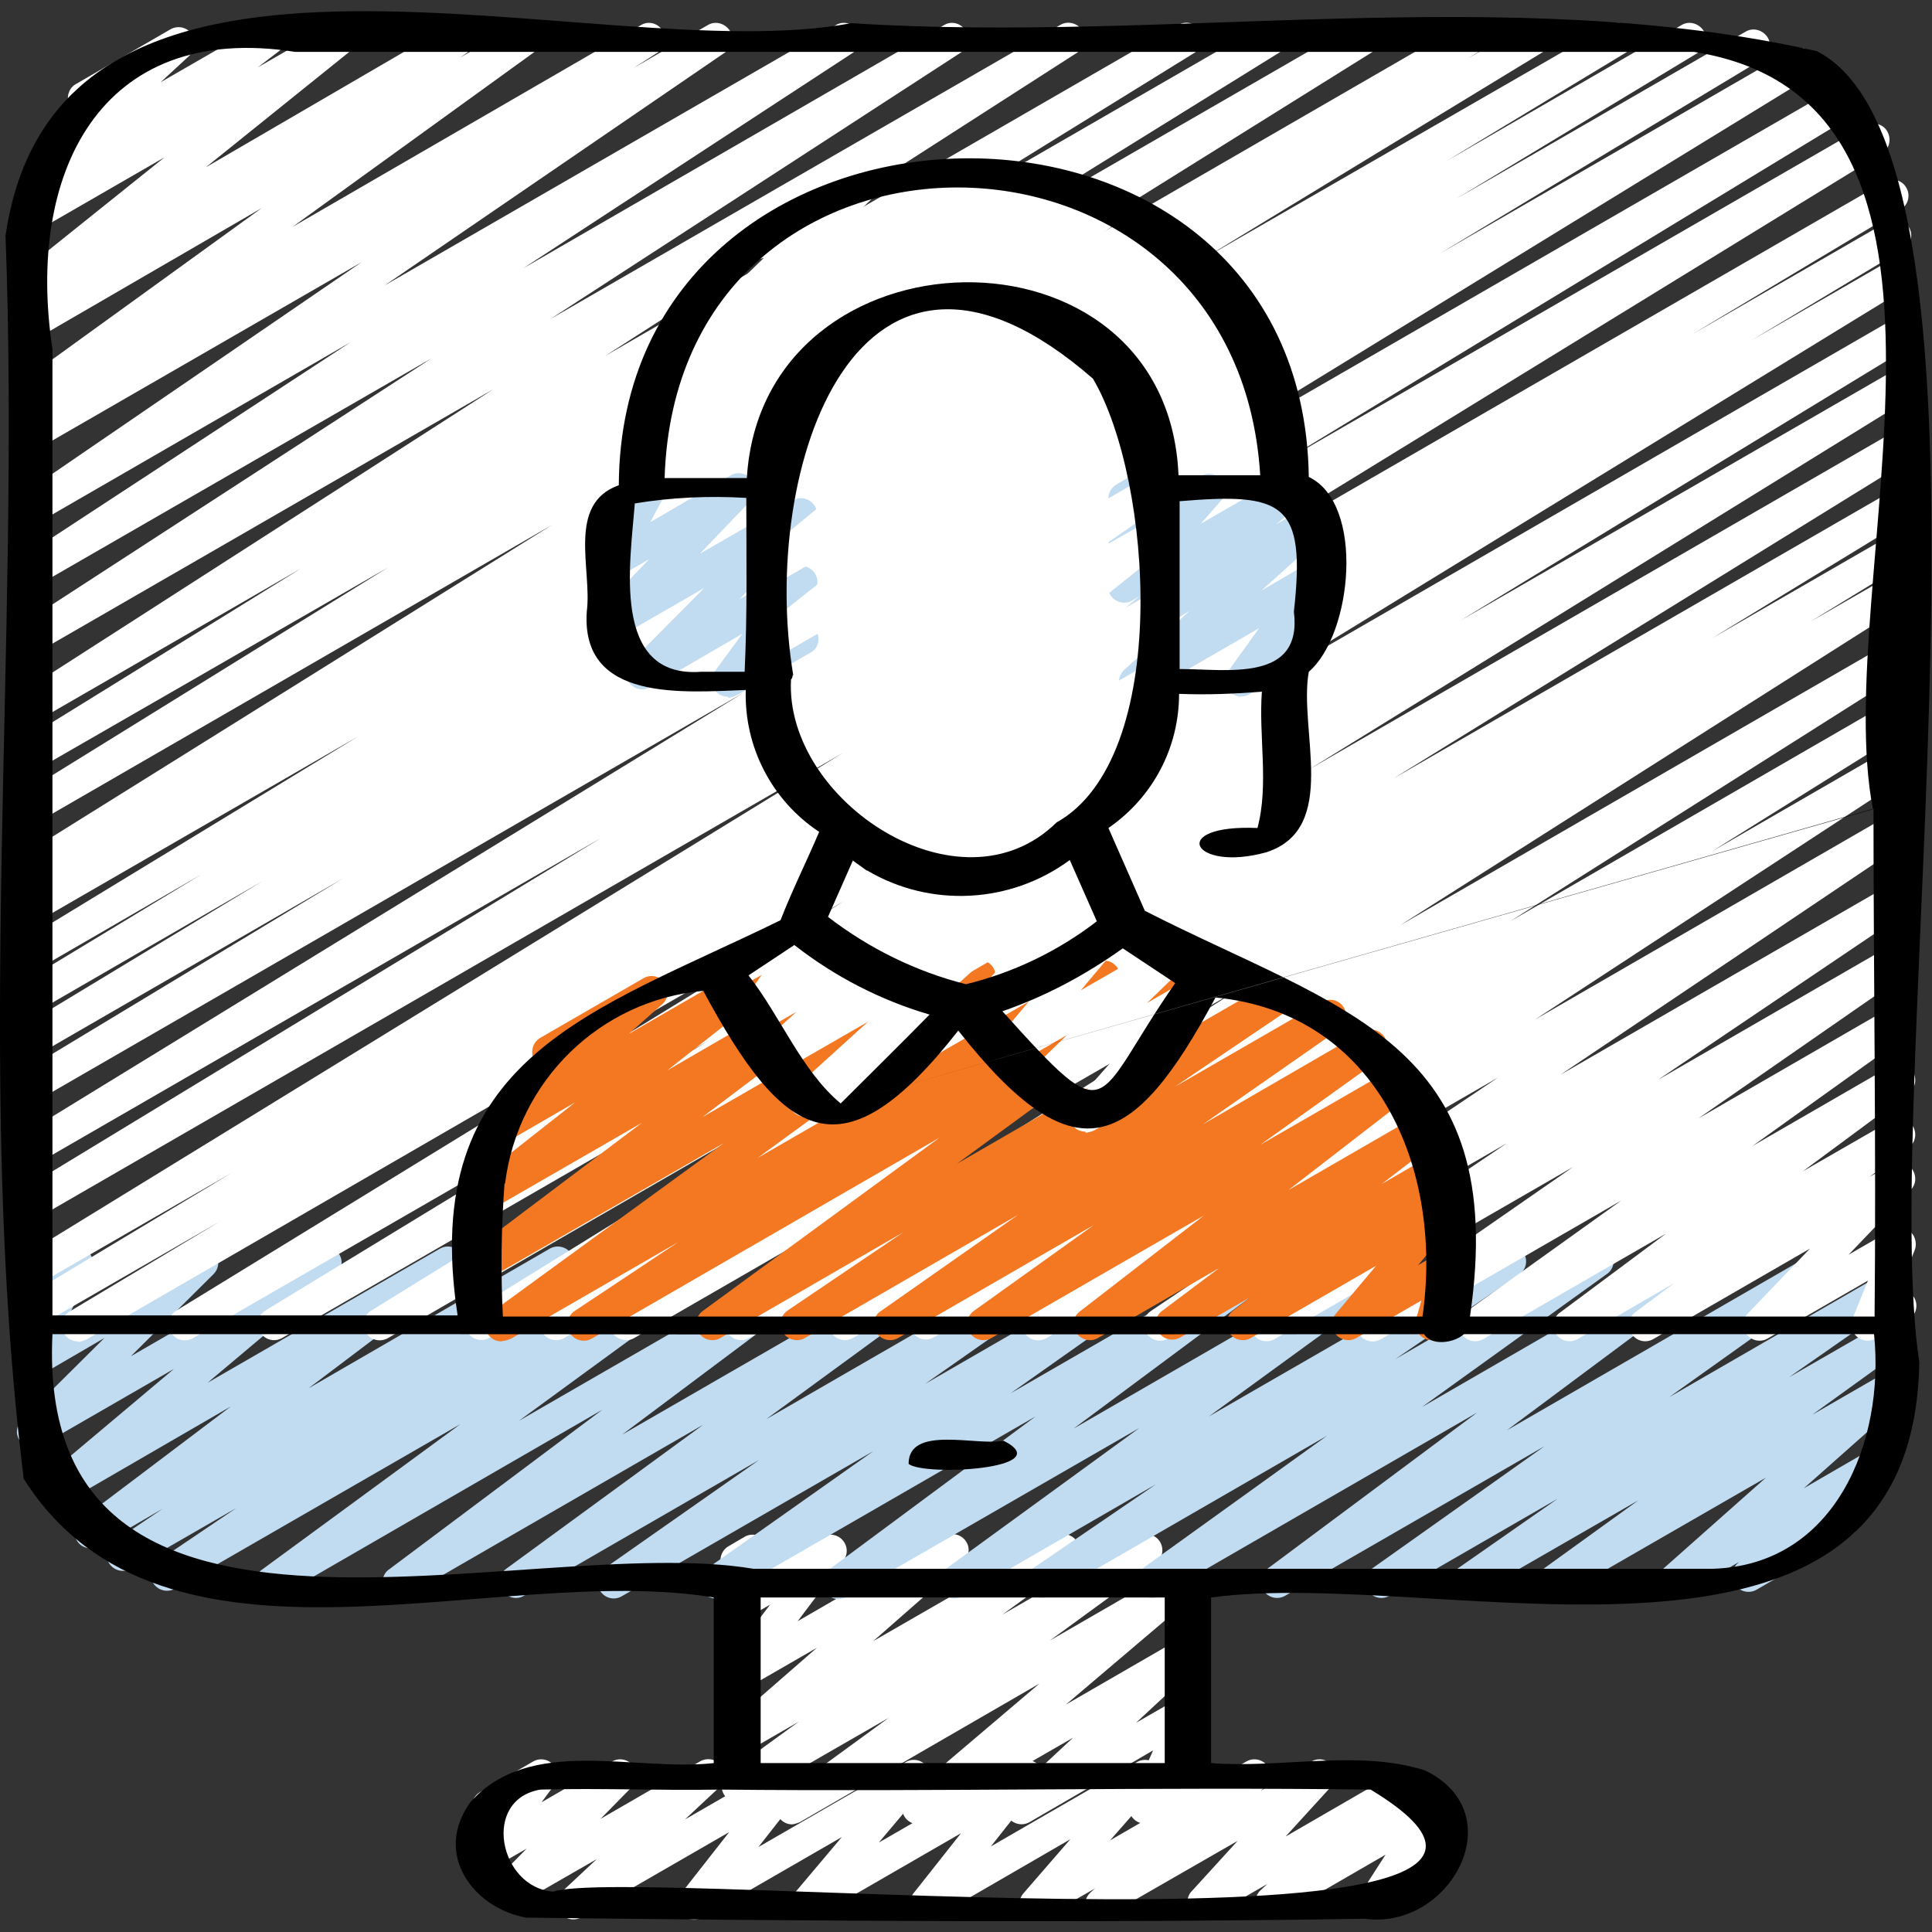 <?xml version="1.0" encoding="UTF-8"?>
<svg id="Layer_1" data-name="Layer 1" xmlns="http://www.w3.org/2000/svg" viewBox="0 0 35 35">
  <rect x="0" y="0" width="35" height="35" fill="#333333" stroke="none"/>
  <defs>
    <style>
      .cls-1 {
        fill: #f47721;
      }

      .cls-1, .cls-2, .cls-3, .cls-4 {
        stroke-width: 0px;
      }

      .cls-3 {
        fill: #fff;
      }

      .cls-4 {
        fill: #c1dbf0;
      }
    </style>
  </defs>
  <path class="cls-3" d="m14.35,33.05c-.16,0-.29-.13-.29-.3,0-.09.04-.18.12-.23l1.92-1.4-2.59,1.49c-.14.08-.32.03-.4-.11-.07-.13-.04-.29.08-.38l1.28-.93-.97.56c-.14.08-.32.03-.4-.11-.07-.12-.04-.27.06-.36l1.64-1.43-1.3.75c-.14.08-.32.03-.4-.11-.06-.1-.05-.23.02-.32l.83-1.1-.45.26c-.14.08-.32.03-.4-.11-.04-.07-.05-.15-.03-.23l.14-.47s-.09-.06-.12-.11c-.08-.14-.03-.32.11-.4l.29-.17c.14-.08.32-.03.4.11.04.07.05.15.03.23l-.08.27,1.06-.61c.14-.08.32-.03.4.11.06.1.05.23-.02.32l-.83,1.1,2.66-1.54c.14-.08.32-.03.4.11.07.12.04.27-.06.36l-1.63,1.43,3.3-1.9c.14-.08.32-.03.4.11.07.13.04.29-.08.38l-1.28.93,2.46-1.42c.14-.08.32-.03.4.11.07.13.04.29-.08.38l-1.92,1.4,2.34-1.35c.14-.08.32-.03.4.11.07.12.04.28-.06.37l-2.39,2.03,2.06-1.19c.14-.08.32-.04.4.1.07.12.05.27-.05.36l-1.14,1.06.8-.46c.14-.08.32-.03.4.11.05.08.05.18.01.26l-.41.92c.14-.08.32-.03.4.11.08.14.03.32-.11.4l-.78.45c-.14.08-.32.03-.4-.11-.05-.08-.05-.18-.01-.26l.41-.92-2.24,1.3c-.14.08-.32.03-.4-.11-.07-.12-.05-.27.05-.36l1.14-1.06-2.66,1.53c-.14.08-.32.03-.4-.11-.07-.12-.04-.28.06-.37l2.39-2.03-4.34,2.51s-.09.04-.15.04h0Z"/>
  <path class="cls-4" d="m26.57,28.95c-.16,0-.29-.13-.29-.29,0-.1.05-.18.12-.24l1.82-1.27-3.05,1.76c-.14.08-.32.03-.4-.11-.07-.13-.04-.29.08-.38l3.13-2.22-4.7,2.71c-.14.08-.32.03-.4-.11-.07-.13-.04-.29.08-.38l3.8-2.83-5.75,3.32c-.14.08-.32.03-.4-.11-.08-.13-.04-.3.08-.38l3.35-2.41-5.02,2.9c-.14.08-.32.02-.4-.12-.07-.13-.03-.29.08-.37l2.24-1.53-3.51,2.03c-.14.08-.32.03-.4-.1-.08-.13-.04-.3.08-.38l3.53-2.57-5.31,3.06c-.14.08-.32.03-.4-.11-.07-.13-.04-.29.08-.38l3.75-2.78-5.65,3.26c-.14.08-.32.03-.4-.11-.07-.13-.04-.29.08-.38l3.03-2.14-4.56,2.63c-.14.08-.32.03-.4-.12-.07-.13-.03-.29.08-.38l2.81-1.97-4.26,2.46c-.14.08-.32.03-.4-.11-.07-.13-.04-.29.08-.38l3.57-2.61-5.37,3.1c-.14.08-.32.03-.4-.11-.07-.13-.04-.29.08-.37l3.86-2.89-5.85,3.38c-.13.08-.31.04-.39-.09-.08-.13-.05-.3.07-.39l3.6-2.64-5.17,2.98c-.14.08-.32.03-.4-.11-.08-.13-.04-.3.09-.39l1.42-.96-1.91,1.1c-.14.08-.32.03-.4-.11-.07-.13-.03-.29.09-.38l.89-.6-1.15.67c-.13.09-.32.05-.4-.08-.09-.13-.05-.32.08-.4h0l2.7-2.04-3.02,1.75c-.14.08-.32.03-.4-.11-.07-.12-.04-.27.06-.36l2.33-1.96-2.41,1.39c-.14.08-.32.03-.4-.12-.06-.11-.04-.25.05-.34l1.5-1.49-1.22.71c-.14.08-.32.03-.4-.11-.05-.08-.05-.18-.01-.27l.58-1.2s-.08-.06-.11-.11c-.08-.14-.04-.32.1-.4h0s.41-.24.41-.24c.14-.08.32-.03.4.11.05.08.05.18.01.27l-.47.97,2.34-1.35c.14-.08.32-.03.4.12.06.11.04.25-.05.34l-1.5,1.49,3.38-1.95c.14-.08.32-.03.4.11.07.12.04.27-.06.36l-2.33,1.96,4.21-2.43c.14-.08.32-.03.4.11.07.13.04.29-.08.38l-2.7,2.04,4.37-2.53c.14-.08.32-.03.4.11.08.13.04.3-.09.39l-.89.6,1.89-1.09c.14-.08.32-.03.4.11.07.13.03.29-.09.38l-1.42.96,2.52-1.46c.14-.08.32-.03.4.11.07.13.04.29-.08.38l-3.6,2.63,5.41-3.12c.14-.08.32-.03.4.11.07.13.04.29-.08.37l-3.86,2.89,5.86-3.38c.14-.08.32-.03.4.11.07.13.04.29-.08.38l-3.57,2.61,5.37-3.1c.14-.08.32-.03.4.11.07.13.04.29-.08.38l-2.81,1.97,4.26-2.46c.14-.08.32-.03.4.11.08.13.04.3-.08.38l-3.03,2.14,4.56-2.63c.14-.08.32-.03.4.11.07.13.04.29-.08.38l-3.74,2.78,5.66-3.27c.14-.08.32-.03.4.1.08.13.04.3-.08.38l-3.53,2.57,5.31-3.06c.14-.08.32-.03.4.11.07.13.04.29-.09.38l-2.24,1.53,3.51-2.03c.14-.08.32-.03.4.11.08.13.04.3-.08.38l-3.35,2.41,5.02-2.9c.14-.08.32-.03.4.11.07.13.04.29-.08.38l-3.8,2.83,5.75-3.32c.14-.08.32-.03.4.11.07.13.04.29-.08.38l-3.13,2.23,3.67-2.12c.14-.08.32-.03.4.11.07.13.04.29-.08.38l-1.82,1.27,1.79-1.03c.14-.08.32-.03.4.11.07.13.04.29-.08.38l-1.69,1.22,1.37-.79c.14-.08.32-.03.4.11.07.12.04.27-.06.36l-1.86,1.65,1.26-.73c.14-.08.32-.04.4.1.07.12.05.28-.06.37l-.72.62s.06.06.08.09c.08.14.03.32-.11.4l-1.71.99c-.14.08-.32.03-.4-.11-.07-.12-.04-.28.06-.37l.02-.02-1.03.59c-.14.08-.32.03-.4-.11-.07-.12-.04-.27.06-.36l1.86-1.65-3.68,2.12c-.14.08-.32.03-.4-.11-.07-.13-.04-.29.08-.38l1.69-1.22-2.97,1.71s-.09.04-.14.04h0Z"/>
  <path class="cls-3" d="m19.95,34.79c-.16,0-.29-.13-.29-.29,0-.09.04-.17.11-.23l.07-.06-.93.53c-.14.08-.32.03-.4-.11-.06-.11-.05-.24.03-.33l.85-.98-2.47,1.43c-.14.08-.32.03-.4-.11-.06-.1-.05-.23.02-.33l.87-1.1-2.65,1.53c-.14.08-.32.03-.4-.11-.06-.11-.05-.24.03-.33l.86-1.02-2.53,1.46c-.14.08-.32.03-.4-.11-.06-.1-.05-.23.02-.33l.87-1.11-2.67,1.54c-.14.08-.32.04-.4-.1-.07-.12-.05-.28.05-.37l.62-.58-1.48.85c-.14.08-.32.03-.4-.11-.07-.11-.05-.26.04-.35l.57-.58-.68.39c-.14.08-.32.03-.4-.11-.06-.1-.05-.22.02-.32l.32-.43c-.16-.02-.27-.17-.25-.33.01-.09.06-.17.14-.22l.97-.56c.14-.08.32-.03.4.11.06.1.05.22-.02.32l-.23.31,1.28-.74c.14-.08.32-.03.4.11.06.11.05.25-.04.35l-.57.58,1.8-1.04c.14-.08.32-.04.4.1.07.12.05.28-.05.37l-.62.58,1.82-1.05c.14-.08.32-.03.4.11.06.1.05.23-.02.33l-.87,1.11,2.67-1.54c.14-.08.32-.03.4.11.06.11.05.24-.03.33l-.86,1.02,2.53-1.46c.12-.07.28-.04.37.06.09.11.09.26,0,.37l-.87,1.1,2.65-1.53c.14-.08.32-.03.4.11.06.11.05.24-.03.33l-.86.98,2.47-1.43c.14-.08.32-.03.4.11.07.12.04.27-.07.36l-.07.06.92-.53c.14-.08.32-.03.4.11.06.11.05.25-.04.34l-.83.91,2.11-1.22c.14-.08.32-.03.4.11.07.12.04.27-.06.36l-.12.11.24-.14c.14-.08.32-.03.4.11.05.09.05.21,0,.3l-.45.7.1-.06c.14-.08.32-.03.4.11.08.14.03.32-.11.4l-1.15.66c-.14.08-.32.03-.4-.11-.05-.09-.05-.21,0-.3l.45-.7-1.92,1.11c-.14.08-.32.03-.4-.11-.07-.12-.04-.27.06-.36l.12-.11-1.01.58c-.14.08-.32.03-.4-.11-.06-.11-.05-.25.04-.34l.83-.91-2.35,1.35s-.1.04-.15.04Z"/>
  <path class="cls-3" d="m1.41,24.3c-.16,0-.29-.13-.29-.29,0-.1.05-.2.14-.25l2.72-1.63-3.29,1.9c-.14.08-.32.02-.39-.12-.07-.13-.03-.3.1-.38l3.81-2.29-3.52,2.03c-.14.08-.32.02-.39-.12-.07-.13-.03-.3.1-.38l14.87-9.13L.69,22.06c-.14.08-.32.02-.4-.12-.07-.13-.03-.3.1-.38l10.5-6.38L.69,21.07c-.15.07-.32,0-.39-.14-.06-.13-.02-.28.09-.36l13.08-8.02L.69,19.93c-.14.08-.32.02-.4-.12-.07-.13-.03-.3.1-.38l5.83-3.52-5.54,3.2c-.14.08-.32.02-.4-.12-.07-.13-.03-.3.1-.38l4.38-2.65-4.08,2.36c-.14.08-.32.02-.4-.12-.07-.13-.03-.3.1-.38l3.27-1.98-2.97,1.72c-.14.08-.32.02-.4-.12-.07-.13-.03-.3.1-.38l6.11-3.72-5.82,3.36c-.14.08-.32.02-.39-.12-.07-.13-.03-.3.1-.38l.26-.16c-.15.06-.32,0-.38-.16-.05-.13,0-.28.11-.36l9.63-6.01L.69,14.89c-.14.08-.32.04-.4-.1-.08-.14-.04-.32.1-.4l6.64-4.11L.69,13.93c-.14.08-.32.03-.4-.11-.08-.14-.03-.31.1-.39l5.06-3.13L.69,13.05c-.14.08-.32.03-.4-.12-.07-.13-.03-.3.09-.38l8.56-5.5L.69,11.81c-.14.08-.32.03-.4-.11-.07-.13-.03-.3.09-.38l7.44-4.83L.69,10.6c-.14.08-.32.03-.4-.11-.07-.13-.03-.3.09-.38l5.97-3.91L.69,9.47c-.14.08-.32.02-.4-.12-.07-.13-.03-.29.08-.37l6.18-4.23L.69,8.13c-.14.08-.32.02-.39-.12-.07-.13-.03-.29.09-.38l.45-.29-.15.08c-.14.08-.32.03-.4-.11-.07-.13-.04-.29.08-.38l4.37-3.16L.69,6.12c-.14.08-.32.03-.4-.12-.07-.13-.03-.29.09-.38l.24-.16c-.12.04-.25-.01-.32-.12-.09-.13-.06-.3.06-.39l2.62-2.1-2.27,1.31c-.14.08-.32.03-.4-.11-.07-.13-.04-.29.08-.38l.43-.32c-.12.04-.25,0-.32-.11-.09-.12-.07-.29.04-.39l.88-.81c-.15-.06-.23-.22-.17-.37.02-.06.07-.12.13-.15l1.71-.99c.14-.08.32-.03.4.11.07.12.04.26-.05.36l-.53.49,1.82-1.05c.14-.08.32-.03.4.11.07.13.04.29-.08.38l-.38.29,1.34-.77c.14-.08.32-.03.4.11.07.12.04.28-.07.37l-2.61,2.1L8.16.45c.14-.08.32-.03.4.12.07.13.03.29-.09.38l-.13.09,1.01-.58c.14-.08.32-.03.4.11.07.13.04.29-.08.38l-4.37,3.16L11.62.45c.14-.08.32-.02.39.12.07.13.03.29-.09.38l-.44.28,1.35-.78c.14-.08.32-.02.4.12.07.13.03.29-.08.37l-6.18,4.23L15.15.45c.14-.08.32-.02.4.12.07.13.03.29-.09.38l-5.98,3.91L17.11.45c.14-.08.32-.02.39.12.07.13.03.29-.09.38l-7.44,4.83L19.21.45c.14-.08.32-.03.4.11.08.13.04.3-.09.39l-8.56,5.5L21.35.45c.14-.08.32-.03.4.11.07.13.03.3-.1.39l-5.06,3.13L22.88.45c.14-.08.32-.03.4.11.07.13.03.3-.1.39l-6.63,4.11L24.54.45c.14-.08.32-.02.4.12.07.13.03.3-.09.38l-9.63,6.01L26.48.45c.14-.08.32-.02.39.12.07.13.03.3-.1.38l-.18.11,1.06-.61c.14-.08.32-.02.39.12.07.13.03.3-.1.38l-6.11,3.72L29.16.45c.14-.08.32-.02.4.12.07.13.03.3-.1.38l-3.26,1.97L30.47.45c.14-.08.32-.02.4.12.07.13.03.3-.1.38l-4.37,2.64,5.23-3.02c.14-.08.32-.02.4.12.07.13.03.3-.1.38l-5.84,3.52,6.37-3.68c.14-.08.32-.04.4.1.08.14.04.32-.1.4l-13.08,8.02,13.6-7.85c.14-.08.32-.03.4.11.08.14.03.31-.1.39l-10.5,6.38,10.71-6.18c.14-.08.32-.04.4.1s.04.32-.1.4h0l-14.87,9.13,14.93-8.62c.14-.08.32-.02.39.12.07.13.03.3-.1.38l-3.79,2.27,3.55-2.05c.14-.08.32-.02.39.12.07.13.03.3-.1.38l-2.75,1.65,2.46-1.42c.14-.08.31-.03.4.1.08.14.04.31-.1.4l-12.09,7.41,11.79-6.81c.14-.08.32-.02.4.12.07.13.03.3-.1.38l-8.04,4.9,7.75-4.47c.14-.08.32-.02.4.12.07.13.03.3-.1.38l-10.78,6.66,10.48-6.05c.14-.07.32-.02.39.12.07.13.03.29-.09.38l-9.26,5.72,8.96-5.17c.14-.08.32-.03.4.11.08.14.03.31-.1.39l-3.49,2.13,3.19-1.84c.14-.07.32-.02.39.12.07.13.03.29-.1.38l-1.7,1.04,1.41-.81c.14-.08.32-.02.4.12.07.13.03.3-.09.38l-9.15,5.81,8.85-5.11c.14-.08.32-.02.4.12.07.13.03.3-.09.38l-7.17,4.54,6.87-3.97c.14-.08.32-.02.4.12.07.13.03.3-.09.38l-3.52,2.2,3.22-1.86c.14-.08.32-.03.4.11.08.13.04.3-.09.39l-6.74,4.41,6.44-3.72c.14-.09.32-.04.4.09s.04.32-.09.4l-6.29,4.23,5.98-3.45c.14-.09.32-.04.4.09s.04.32-.09.4l-4.52,3.05,4.21-2.43c.14-.08.32-.03.4.11.08.13.04.3-.09.39l-3.79,2.63,3.48-2.01c.14-.08.32-.03.4.11.07.13.04.29-.08.38l-2.82,2.02,2.51-1.45c.14-.08.32-.03.4.11.07.13.04.29-.08.38l-1.92,1.42,1.6-.92c.14-.08.32-.03.4.11.07.13.04.29-.08.38l-.71.53.39-.22c.14-.08.32-.03.4.11.06.11.05.25-.04.34l-1.13,1.18.78-.45c.14-.08.32-.03.4.11.04.08.05.17.02.25l-.29.73c.11,0,.22.05.28.14.08.14.03.32-.11.4l-.59.34c-.14.08-.32.03-.4-.11-.04-.08-.05-.17-.02-.25l.28-.69-1.82,1.05c-.14.08-.32.03-.4-.11-.06-.11-.05-.25.04-.34l1.13-1.18-2.84,1.64c-.14.08-.32.03-.4-.11-.07-.13-.04-.29.08-.38l.71-.53-1.76,1.02c-.14.08-.32.03-.4-.11-.07-.13-.04-.29.08-.37l1.92-1.43-3.31,1.91c-.14.08-.32.03-.4-.11-.07-.13-.04-.29.08-.38l2.82-2.02-4.35,2.51c-.14.08-.32.04-.4-.1-.08-.13-.04-.31.09-.39l3.79-2.63-5.41,3.12c-.14.08-.32.03-.4-.11-.08-.13-.04-.3.09-.39l4.52-3.05-6.14,3.54c-.14.08-.32.03-.4-.11-.08-.13-.04-.3.09-.39l6.29-4.23-8.18,4.72c-.14.08-.32.04-.4-.1-.08-.14-.04-.32.1-.4l6.74-4.41-8.49,4.9c-.14.08-.32.02-.39-.12-.07-.13-.03-.29.09-.38l3.51-2.19-4.67,2.7c-.14.08-.32.03-.4-.12-.07-.13-.03-.3.09-.38l7.18-4.55-8.75,5.05c-.14.08-.32.03-.4-.12-.07-.13-.03-.3.09-.38l9.15-5.8-10.92,6.3c-.14.08-.32.03-.4-.11-.08-.14-.03-.31.1-.39l1.7-1.04-2.67,1.54c-.14.08-.32.03-.4-.11-.08-.14-.03-.31.1-.39l3.48-2.12-4.54,2.62c-.14.08-.32.02-.4-.12-.07-.13-.03-.3.1-.38l9.26-5.73-10.79,6.23c-.14.08-.32.04-.4-.1-.08-.14-.04-.32.1-.4l10.78-6.66-12.4,7.16c-.14.08-.32.03-.4-.11-.08-.14-.03-.31.1-.39l8.03-4.89-9.34,5.39c-.14.08-.32.04-.4-.1s-.04-.32.1-.4l12.1-7.42L1.56,24.27s-.09.04-.15.04h0Z"/>
  <path class="cls-3" d="m13.4,10.31c-.16,0-.29-.13-.29-.29,0-.1.05-.19.13-.24l.19-.13-1.07.62c-.14.08-.32.03-.4-.11-.08-.13-.04-.3.09-.39l.36-.24-.05.03c-.14.08-.32.03-.4-.1-.08-.13-.04-.3.09-.39l2.65-1.87-2.32,1.34c-.14.08-.32.03-.4-.11-.07-.13-.04-.29.08-.38l2.01-1.43-1.58.91c-.14.08-.32.03-.4-.11-.08-.13-.04-.3.08-.38l1.12-.81-.56.32c-.14.08-.32.03-.4-.1-.07-.12-.05-.26.05-.36l1.46-1.42c-.15.06-.32-.02-.37-.17-.05-.13,0-.28.13-.35l1.98-1.14c.14-.08.32-.03.4.1.07.12.05.26-.05.36l-1.45,1.41,3.57-2.06c.14-.08.32-.03.4.11.08.13.04.3-.08.38l-1.12.81,1.87-1.08c.14-.08.32-.03.4.11.07.13.04.29-.08.38l-2.01,1.43,2.64-1.52c.14-.08.32-.02.4.12.07.13.03.29-.08.37l-2.65,1.87,3.12-1.8c.14-.08.32-.03.4.11.08.13.04.3-.09.39l-.36.23.49-.28c.14-.08.32-.03.4.11.08.13.04.3-.09.39l-.19.12.23-.13c.14-.08.32-.03.4.11.07.13.04.29-.08.38l-2.59,1.95,2.71-1.56c.14-.08.32-.03.4.11.07.13.04.29-.08.38l-1.31.97,1.22-.71c.14-.08.32-.04.4.1.07.12.04.28-.07.37l-1.19.98,1.02-.59c.14-.08.32-.03.4.11.06.1.05.23-.02.32l-.88,1.13.58-.34c.14-.08.32-.03.4.11.04.07.05.14.03.22l-.15.58c.15.07.21.24.14.39-.03.05-.07.1-.12.13l-.29.17c-.14.08-.32.03-.4-.11-.04-.07-.05-.14-.03-.22l.1-.42-1.29.74c-.14.08-.32.03-.4-.11-.06-.1-.05-.23.02-.32l.88-1.13-2.71,1.57c-.14.08-.32.03-.4-.11-.07-.12-.04-.28.07-.37l1.19-.98-2.54,1.46c-.14.08-.32.03-.4-.11-.07-.13-.04-.29.08-.38l1.31-.97-2.53,1.46c-.14.08-.32.03-.4-.11-.07-.13-.04-.29.08-.38l2.59-1.95-4.22,2.44s-.09.04-.15.04h0Z"/>
  <path class="cls-1" d="m9.08,24.3c-.16,0-.29-.13-.29-.3,0-.09.04-.18.12-.23l4.2-3.06-4.25,2.45c-.14.08-.32.03-.4-.11-.07-.13-.04-.29.08-.38l3.09-2.33-2.76,1.59c-.14.08-.32.03-.4-.11-.07-.12-.04-.28.07-.37l1.88-1.48-1.26.73c-.14.08-.32.03-.4-.11-.07-.12-.04-.27.06-.37l1.01-.89c-.06-.02-.11-.07-.15-.13-.08-.14-.03-.32.11-.4l1.87-1.08c.14-.08.32-.03.4.11.07.12.04.27-.06.36l-.61.54,2.25-1.3c.14-.08.32-.03.4.11.07.12.04.28-.07.37l-1.88,1.48,3.4-1.97c.14-.08.32-.03.4.11.07.13.04.29-.08.38l-3.09,2.33,4.88-2.81c.14-.08.32-.03.4.11.07.13.04.29-.08.38l-4.2,3.06,6.14-3.54c.14-.08.32-.03.4.12.07.13.03.29-.09.38l-1.88,1.25,3.02-1.74c.14-.08.32-.03.4.11.07.13.04.29-.08.38l-4.29,3.14,5.73-3.31c.14-.08.32-.03.4.11.08.13.04.3-.09.39l-2.1,1.42,2.67-1.54c.14-.08.32-.03.4.11.07.13.04.29-.08.38l-2.48,1.73,2.9-1.68c.14-.08.32-.03.4.11.07.13.04.29-.08.38l-2.18,1.56,2.43-1.4c.14-.08.32-.03.4.11.07.13.04.29-.07.37l-2.25,1.74,2.39-1.38c.14-.08.32-.03.4.11.07.13.04.28-.07.37l-1.03.79.93-.54c.14-.08.32-.03.4.11.07.13.04.29-.07.38l-.32.25.08-.04c.14-.08.32-.03.4.11.06.11.05.24-.03.33l-.73.87.38-.22c.14-.08.32-.03.4.11.04.07.05.15.03.22l-.14.52c.05.03.09.07.12.12.08.14.03.32-.11.4l-.29.17c-.14.08-.32.03-.4-.11-.04-.07-.05-.15-.03-.22l.1-.35-1.18.68c-.14.08-.32.03-.4-.11-.06-.11-.05-.24.03-.33l.73-.87-2.27,1.31c-.14.08-.32.03-.4-.11-.07-.13-.04-.29.07-.38l.32-.25-1.27.73c-.14.08-.32.03-.4-.11-.07-.13-.04-.29.07-.37l1.04-.78-2.2,1.27c-.14.08-.32.03-.4-.11-.07-.13-.04-.29.07-.37l2.25-1.74-3.85,2.22c-.14.08-.32.03-.4-.11-.07-.13-.04-.29.08-.38l2.18-1.56-3.55,2.05c-.14.08-.32.03-.4-.11-.08-.13-.04-.3.09-.38l2.48-1.74-3.86,2.23c-.14.08-.32.03-.4-.11-.08-.13-.04-.3.09-.39l2.1-1.42-3.32,1.92c-.14.08-.32.03-.4-.11-.07-.13-.04-.29.08-.38l4.29-3.14-6.3,3.64c-.14.08-.32.03-.4-.11-.08-.13-.04-.3.09-.39l1.88-1.25-3.03,1.75s-.09.04-.14.04h0Z"/>
  <path class="cls-3" d="m19.66,20.5c-.16,0-.29-.13-.29-.29,0-.07.03-.14.07-.19l.74-.84-1.16.67c-.14.08-.32.04-.4-.1-.07-.12-.05-.27.05-.36l.66-.64-.9.52c-.14.08-.32.03-.4-.11-.06-.11-.05-.24.03-.33l.85-1.01-1.22.71c-.14.09-.32.05-.4-.09-.09-.14-.05-.32.09-.4,0,0,.01,0,.02-.01l2.66-1.54c.14-.08.32-.03.4.11.06.11.05.24-.03.33l-.85,1.01,1.51-.87c.14-.08.32-.04.4.1.07.12.05.27-.05.36l-.66.64.64-.37c.14-.08.32-.03.4.11.06.11.05.24-.03.34l-1.17,1.34s.03.04.05.06c.08.14.03.32-.11.4,0,0,0,0,0,0l-.74.43s-.1.04-.15.04h0Z"/>
  <path class="cls-3" d="m14.58,20.23c-.16,0-.29-.13-.29-.29,0-.08.03-.16.1-.22l1.5-1.36-1.73,1c-.14.08-.32.03-.4-.11-.07-.12-.04-.26.05-.36l.62-.56-.7.4c-.14.08-.32.03-.4-.11-.06-.1-.05-.22.01-.31l.46-.65-.58.33c-.14.09-.32.05-.4-.09-.09-.14-.05-.32.09-.4,0,0,.01,0,.02-.01l1.73-1c.14-.08.32-.03.4.11.06.1.05.22-.01.31l-.46.65,1.86-1.07c.14-.08.32-.03.4.11.07.12.04.26-.05.36l-.62.56,1.79-1.03c.14-.08.32-.03.4.11.06.12.04.26-.05.35l-1.5,1.36.17-.1c.14-.09.32-.05.4.09.09.14.05.32-.09.4,0,0-.01,0-.02.01l-2.54,1.47s-.1.04-.15.04h0Z"/>
  <path class="cls-3" d="m18.1,18.26c-.16,0-.29-.13-.29-.29,0-.07.03-.14.08-.2l.63-.7-1.83,1.06c-.14.08-.32.03-.4-.11-.07-.12-.04-.27.06-.36l.6-.51-1.08.62c-.14.08-.32.04-.4-.1-.07-.12-.05-.28.06-.37l.72-.63-1.13.65c-.14.08-.32.03-.4-.11-.07-.11-.05-.26.04-.35l.58-.6-.47.27c-.14.08-.32.03-.4-.11-.06-.1-.05-.21,0-.31l.5-.75s-.02-.02-.02-.04c-.08-.14-.03-.32.11-.4l.39-.23c.12-.07.27-.05.36.05.09.1.11.25.03.36l-.19.29,1.22-.71c.14-.08.32-.03.4.11.06.11.05.25-.04.35l-.58.6,1.83-1.06c.14-.08.32-.03.4.11.07.12.04.27-.06.37l-.72.63,1.42-.82c.14-.08.32-.03.4.11.07.12.04.28-.06.37l-.61.5.56-.32c.14-.08.32-.03.4.11.06.11.05.25-.04.34l-.63.7.61-.35c.14-.07.32-.02.39.12.07.13.03.3-.1.38l-2.21,1.28s-.09.04-.15.04h0Z"/>
  <path class="cls-4" d="m13.18,12.62c-.16,0-.29-.13-.29-.29,0-.06.02-.12.06-.17l.5-.68-1.67.97c-.14.08-.32.03-.4-.11-.07-.11-.05-.26.05-.35l1.33-1.34-1.56.9c-.14.08-.32.03-.4-.11-.06-.11-.05-.25.04-.35l.92-.96-.57.33c-.14.08-.32.03-.4-.11-.05-.09-.05-.19,0-.28l.28-.52c-.16,0-.29-.14-.28-.3,0-.1.06-.19.15-.24l.68-.39c.14-.08.32-.03.4.11.05.09.05.19,0,.28l-.24.45,1.46-.85c.14-.08.32-.03.4.11.06.11.05.25-.04.35l-.92.96,1.69-.97c.14-.08.32-.02.4.12.06.11.04.25-.05.34l-1.33,1.34.98-.57c.14-.08.32-.03.4.11.06.1.05.23-.02.32l-.5.68.13-.07c.14-.09.32-.05.4.09.09.14.05.32-.09.4,0,0-.01,0-.02.01l-1.33.77s-.09.04-.15.04h0Z"/>
  <path class="cls-4" d="m20.56,12.64c-.16,0-.29-.13-.29-.29,0-.08.04-.16.1-.22l1.18-1.06-1.03.59c-.14.08-.32.03-.4-.11-.07-.12-.04-.27.06-.36l.46-.39-.13.08c-.14.08-.32.03-.4-.11-.06-.11-.05-.24.03-.34l.38-.43h-.01c-.14.09-.32.04-.4-.1-.04-.07-.05-.16-.02-.24l.13-.38c-.14-.08-.18-.26-.1-.4.03-.04.06-.08.1-.1l.29-.17c.11-.06.24-.05.33.03.09.08.13.2.09.32l-.06.17.89-.51c.14-.08.32-.03.4.11.06.11.05.24-.03.33l-.38.43,1.49-.86c.14-.08.32-.03.4.11.07.12.04.28-.06.37l-.46.39.57-.33c.14-.08.32-.03.4.11.07.12.04.27-.06.36l-1.18,1.06.84-.49c.14-.08.32-.03.4.11.06.1.05.22-.02.31l-.56.78.09-.05c.14-.09.32-.05.4.09s.05.32-.09.4c0,0-.01,0-.02.01l-1.26.72c-.14.08-.32.03-.4-.11-.06-.1-.05-.22.02-.31l.56-.78-2.11,1.22s-.09.04-.15.04h0Z"/>
  <path class="cls-3" d="m18.04,16.12c-.16,0-.29-.13-.29-.29,0-.08.03-.15.09-.21l1.2-1.17-2.58,1.49c-.14.08-.32.03-.4-.11-.07-.13-.04-.29.08-.37l.51-.38-.77.45c-.14.08-.32.03-.4-.11-.07-.12-.04-.28.07-.37l2.41-1.97-2.99,1.72c-.14.08-.32.03-.4-.1-.07-.13-.04-.29.07-.38l3.03-2.41-3.41,1.97c-.14.08-.32.03-.4-.11-.07-.13-.04-.29.08-.38l1.21-.85-1.06.61c-.14.08-.32.03-.4-.11-.07-.13-.04-.29.08-.38l3.15-2.4-2.83,1.64c-.14.08-.32.03-.4-.11-.07-.12-.04-.28.07-.37l3.11-2.47-2.79,1.61c-.14.08-.32.03-.4-.11-.07-.12-.04-.28.07-.37l2.62-2.16-2.29,1.32c-.14.08-.32.03-.4-.11-.07-.12-.04-.28.07-.37l1.28-1.01-.83.48c-.14.08-.32.03-.4-.11-.07-.12-.05-.26.05-.35l1.03-1.01c-.16,0-.29-.14-.28-.3,0-.1.06-.19.15-.24l1.71-.99c.14-.08.32-.03.4.11.07.12.05.26-.05.35l-.9.88,2.28-1.32c.14-.08.32-.03.4.1.07.13.04.29-.07.38l-1.27,1.01,1.88-1.08c.14-.08.32-.03.4.11.07.12.04.28-.07.37l-2.62,2.17,3.19-1.84c.14-.08.32-.03.4.11.07.12.04.28-.07.37l-3.12,2.47,3.34-1.93c.14-.08.32-.03.4.11.07.13.04.29-.07.37l-3.15,2.4,3.01-1.74c.14-.08.32-.03.4.11.07.13.04.29-.08.38l-1.22.85.91-.52c.14-.08.32-.03.4.11.07.12.04.28-.07.37l-3.02,2.41,2.7-1.56c.14-.08.32-.03.4.11.07.12.04.28-.07.37l-2.41,1.97,2.08-1.2c.14-.08.32-.03.4.11.07.13.04.29-.08.38l-.52.38.18-.11c.14-.08.32-.03.4.1.07.12.05.26-.05.36l-1.52,1.48c.15.06.22.23.16.38-.02.06-.07.11-.13.15l-1.44.83s-.1.04-.15.04h0Z"/>
  <g>
    <path class="cls-2" d="m32.93.93c-5.61-1.27-11.73-.14-17.51-.51C10.8,1.29,1.06-2.31.1,4.27c.28,7.46-.58,15.16.33,22.52,2.53,3.99,8.52,1.49,12.5,2.15v3c-1.44.16-3.33-.51-4.41.71-.67.93.04,1.91,1.01,2.09,5.06.06,10.14.1,15.2.02,1.54.21,2.7-1.91,1.08-2.69-1.21-.38-2.61-.03-3.87-.13v-3c4.19-.57,12.72,2.23,12.83-4.26-.75-4.93,1.91-21.81-1.85-23.75h0Zm-8.1,31.49c5.49,3.32-13.36,1.36-14.81,1.85-.98-.08-1.3-1.67-.23-1.85,1.08-.03,2.17.02,3.25,0,3.87.04,7.88-.05,11.79,0Zm-3.73-.56v.08h-7.32v-3h7.32v2.92Zm9.92-3.44H13.65c-4.12-.69-13.02,2.47-12.7-4.25h7.35c5.78.01,11.69,0,17.5,0,.12.21.53.17.72,0h7.43c.2,1.94-.7,4.19-2.93,4.25h0Zm-21.87-6.98c.23-1.86,1.72-3.32,3.59-3.49,1.46,2.71,2.51,3.41,4.62.72,2.1,2.66,3.15,2.22,4.66-.6,2.95.29,4.13,3.12,3.75,5.78H9.11c-.04-.8-.03-1.61.03-2.41h0Zm3.55-9.27c-1.64.12-1.28-1.99-1.2-3.05.67-.11,1.34-.14,2.02-.1,0,1.06.02,2.07-.03,3.15h-.78Zm8.67-3.09c1.89-.16,2.29.03,2.07,2,.16,1.29-1.21,1.04-2.07,1.04,0-1.01,0-2.03,0-3.04Zm-.02-.47c-.2-4.76-7.54-4.58-7.82.05h-1.49c.22-7.06,10.37-6.96,10.79-.05h-1.48Zm-6.98,3.62c-.62-3.73,1.16-9.09,5.43-5.37,1.08,1.83,1.43,6.87-.66,8.04-1.75,1.72-4.93-.4-4.81-2.59.02-.02.03-.05.03-.08h0Zm5.97,4.95l.95.63c-1.52,2.18-1.11,2.75-3.13.51.78-.27,1.51-.66,2.18-1.14Zm-4.63-1.41c1.15.68,2.6.6,3.67-.19l.49,1.11c-.7.54-1.51.93-2.37,1.14-.91-.23-1.76-.65-2.5-1.22l.45-1.02c.08.06.17.12.25.18Zm-1.32,1.35c.73.57,1.56,1,2.45,1.26-.53.54-1.07,1.07-1.61,1.61-.71-.59-1.09-1.58-1.67-2.32l.83-.55Zm.83,2.88,18.72-5.35c0,3.06.05,6.14.02,9.2h-7.33c.73-4.99-2.34-5.54-5.89-7.35l-.66-1.5c.8-.55,1.28-1.45,1.28-2.43.5.02,1,0,1.5-.04-.06.81.13,1.69-.08,2.47,0,0,0,0,0,0-1.64-.07-1.18.81.16.44,1.33-.43.58-2.22.77-3.27.79-.68,1.02-3.04,0-3.53-.11-7.85-12.46-7.59-12.5.15-.95.34-.48,1.53-.58,2.29-.11,1.64,1.75,1.46,2.88,1.42-.03,1.03.47,2,1.33,2.57-.23.54-.49,1.06-.7,1.6-3.38,1.66-6.57,2.46-5.85,7.16H.95c0-5.84,0-11.67,0-17.51C.47,3.17,1.79.38,5.35.94h25.34c5.74.91,2.45,9.64,3.24,13.72h0Zm-11.19.39"/>
    <path class="cls-2" d="m18.18,26.1c-.48.1-1.72-.29-1.72.42.29.23,2.73.09,1.72-.42Z"/>
  </g>
</svg>
